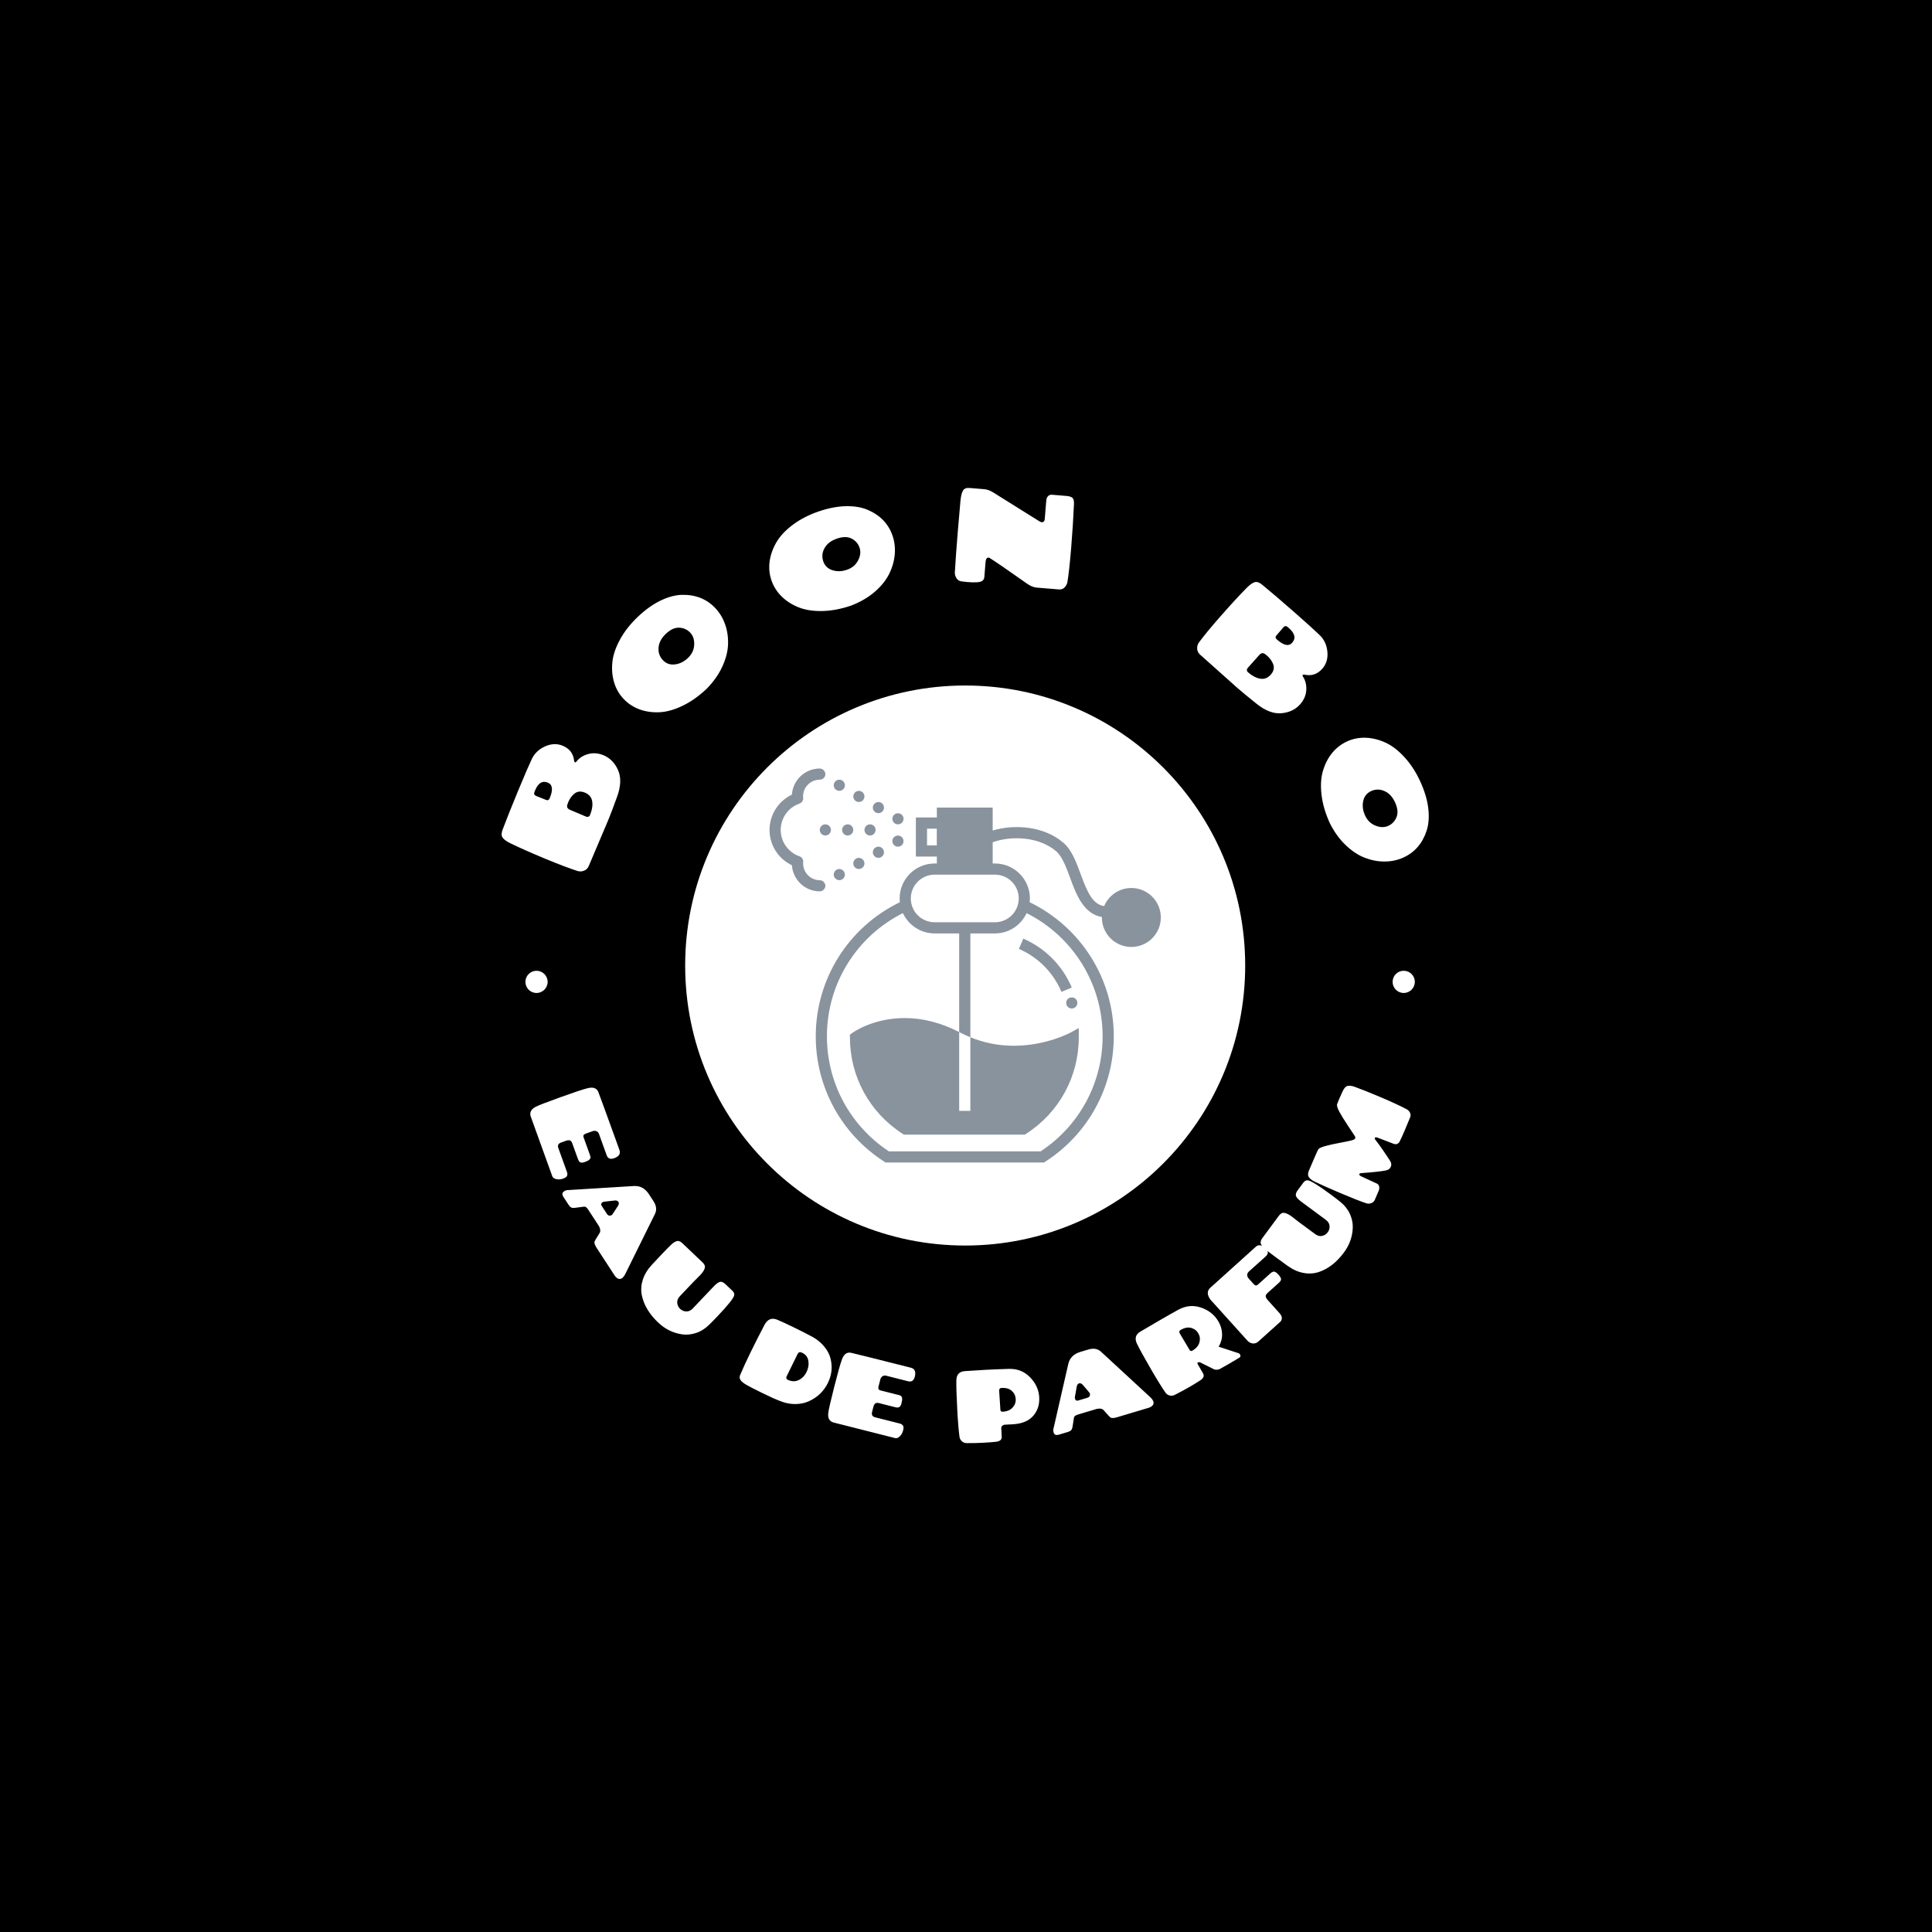 <svg xmlns="http://www.w3.org/2000/svg" version="1.1" xmlns:xlink="http://www.w3.org/1999/xlink" xmlns:svgjs="http://svgjs.dev/svgjs" width="1000" height="1000" viewBox="0 0 1000 1000"><rect width="1000" height="1000" fill="#000000"></rect><g transform="matrix(0.7,0,0,0.7,149.576,252.303)"><svg viewBox="0 0 396 280" data-background-color="#89939e" preserveAspectRatio="xMidYMid meet" height="707" width="1000" xmlns="http://www.w3.org/2000/svg" xmlns:xlink="http://www.w3.org/1999/xlink"><g id="tight-bounds" transform="matrix(1,0,0,1,0.24,0.14)"><svg viewBox="0 0 395.52 279.72" height="279.72" width="395.52"><g><svg viewBox="0 0 395.52 279.72" height="279.72" width="395.52"><g><svg viewBox="0 0 395.52 279.72" height="279.72" width="395.52"><g><svg viewBox="0 0 395.52 279.72" height="279.72" width="395.52"><g><svg viewBox="0 0 395.52 279.72" height="279.72" width="395.52"><g transform="matrix(1,0,0,1,81.229,47.211)"><svg viewBox="0 0 233.062 185.297" height="185.297" width="233.062"><g><circle r="82" cx="116.531" cy="92.649" fill="#ffffff" data-fill-palette-color="accent"></circle><svg xmlns="http://www.w3.org/2000/svg" xmlns:xlink="http://www.w3.org/1999/xlink" version="1.1" x="34.959" y="34.959" viewBox="2 1.435 87.957 88.565" enable-background="new 0 0 91 91" xml:space="preserve" width="163.144" height="115.379" class="icon-o-0" data-fill-palette-color="quaternary" id="o-0"><g fill="#89939e" data-fill-palette-color="quaternary"><path d="M69.045 53.232c-0.226 0.227-0.364 0.553-0.364 0.893 0 0.324 0.139 0.652 0.364 0.879 0.227 0.236 0.553 0.375 0.891 0.375 0.327 0 0.652-0.139 0.879-0.363 0.238-0.238 0.377-0.566 0.377-0.891 0-0.34-0.139-0.666-0.365-0.893C70.363 52.77 69.497 52.77 69.045 53.232z" fill="#89939e" data-fill-palette-color="quaternary"></path><path d="M20.586 60.879l-0.515 0.375v0.639c0 8.781 4.416 16.869 11.813 21.633l0.31 0.199h27.194l0.309-0.199c7.398-4.766 11.814-12.852 11.814-21.633v-2.121l-1.859 1.021c-0.055 0.029-5.469 2.959-12.732 2.959-3.408 0-6.686-0.648-9.779-1.91v16.551h-2.51V60.68c-4.047-2.09-8.166-3.156-12.246-3.156C25.264 57.523 20.773 60.74 20.586 60.879z" fill="#89939e" data-fill-palette-color="quaternary"></path><path d="M25.852 11.309c0.189 0.113 0.415 0.164 0.615 0.164 0.439 0 0.866-0.227 1.092-0.627 0.351-0.602 0.138-1.369-0.465-1.721C26.492 8.787 25.727 9 25.388 9.602 25.036 10.193 25.25 10.971 25.852 11.309z" fill="#89939e" data-fill-palette-color="quaternary"></path><path d="M21.459 8.799c0.189 0.113 0.402 0.164 0.615 0.164 0.439 0 0.866-0.227 1.092-0.627 0.351-0.604 0.138-1.369-0.464-1.721C22.1 6.277 21.334 6.49 20.995 7.092 20.644 7.684 20.857 8.461 21.459 8.799z" fill="#89939e" data-fill-palette-color="quaternary"></path><path d="M17.067 6.289c0.188 0.113 0.402 0.164 0.615 0.164 0.439 0 0.866-0.227 1.092-0.629 0.351-0.602 0.138-1.367-0.464-1.719-0.603-0.338-1.368-0.125-1.707 0.477C16.251 5.186 16.464 5.951 17.067 6.289z" fill="#89939e" data-fill-palette-color="quaternary"></path><path d="M30.872 13.982c0.327 0 0.641-0.125 0.879-0.363s0.376-0.553 0.376-0.893c0-0.324-0.138-0.65-0.376-0.877-0.464-0.479-1.317-0.479-1.77 0-0.238 0.227-0.364 0.553-0.364 0.877 0 0.34 0.125 0.654 0.364 0.893C30.207 13.857 30.533 13.982 30.872 13.982z" fill="#89939e" data-fill-palette-color="quaternary"></path><path d="M22.087 24.023c0.201 0 0.414-0.051 0.615-0.164 0.602-0.338 0.815-1.117 0.464-1.707-0.339-0.602-1.105-0.814-1.708-0.477-0.602 0.352-0.815 1.117-0.464 1.719C21.221 23.797 21.648 24.023 22.087 24.023z" fill="#89939e" data-fill-palette-color="quaternary"></path><path d="M17.694 26.533c0.201 0 0.414-0.051 0.615-0.164 0.602-0.338 0.815-1.104 0.464-1.707-0.339-0.602-1.105-0.814-1.707-0.477-0.603 0.352-0.816 1.117-0.464 1.719C16.828 26.307 17.255 26.533 17.694 26.533z" fill="#89939e" data-fill-palette-color="quaternary"></path><path d="M25.852 19.166c-0.602 0.352-0.815 1.117-0.464 1.719 0.226 0.402 0.653 0.627 1.091 0.627 0.201 0 0.415-0.049 0.615-0.162 0.603-0.352 0.816-1.117 0.465-1.707C27.22 19.027 26.454 18.828 25.852 19.166z" fill="#89939e" data-fill-palette-color="quaternary"></path><path d="M30.872 19.002c0.327 0 0.641-0.125 0.879-0.363s0.364-0.551 0.364-0.891c0-0.326-0.125-0.652-0.364-0.891-0.464-0.465-1.305-0.465-1.782 0.012-0.226 0.227-0.364 0.553-0.364 0.879s0.138 0.652 0.376 0.891C30.207 18.877 30.533 19.002 30.872 19.002z" fill="#89939e" data-fill-palette-color="quaternary"></path><path d="M13.29 15.238c0 0.689 0.565 1.254 1.255 1.254 0.703 0 1.255-0.564 1.255-1.254 0-0.691-0.552-1.256-1.255-1.256C13.854 13.982 13.29 14.547 13.29 15.238z" fill="#89939e" data-fill-palette-color="quaternary"></path><path d="M18.31 15.238c0 0.689 0.565 1.254 1.255 1.254 0.703 0 1.255-0.564 1.255-1.254 0-0.691-0.552-1.256-1.255-1.256C18.875 13.982 18.31 14.547 18.31 15.238z" fill="#89939e" data-fill-palette-color="quaternary"></path><path d="M24.597 16.492c0.69 0 1.243-0.564 1.243-1.254 0-0.691-0.552-1.256-1.243-1.256-0.702 0-1.255 0.564-1.255 1.256C23.342 15.928 23.895 16.492 24.597 16.492z" fill="#89939e" data-fill-palette-color="quaternary"></path><path d="M13.69 28.967c0.029-0.009 0.062-0.006 0.089-0.018 0.208-0.087 0.37-0.24 0.503-0.418 0.164-0.211 0.274-0.466 0.274-0.744 0-0.207-0.072-0.404-0.174-0.585-0.212-0.39-0.612-0.665-1.088-0.665-2.076 0-3.765-1.689-3.753-3.857l0.026-0.223c0.05-0.572-0.296-1.105-0.839-1.293C6.206 20.289 4.51 17.908 4.51 15.24c0-2.666 1.696-5.047 4.219-5.922 0.543-0.188 0.889-0.723 0.839-1.295L9.53 7.711c0-2.076 1.689-3.766 3.765-3.766 0.089 0 0.167-0.033 0.251-0.051 0.08-0.016 0.163-0.017 0.237-0.048 0.45-0.19 0.767-0.635 0.767-1.155 0-0.271-0.104-0.508-0.25-0.713-0.041-0.06-0.067-0.129-0.119-0.182-0.047-0.047-0.111-0.069-0.166-0.106-0.206-0.149-0.446-0.255-0.72-0.255-3.323 0-6.051 2.598-6.262 5.867C3.988 8.742 2 11.822 2 15.24c0 3.42 1.988 6.5 5.033 7.939 0.211 3.27 2.939 5.867 6.262 5.867C13.435 29.047 13.564 29.009 13.69 28.967z" fill="#89939e" data-fill-palette-color="quaternary"></path><path d="M83.33 28.291c-2.747 0-5.107 1.68-6.111 4.067-2.586-0.389-3.771-3.075-5.293-7.208-0.98-2.67-1.998-5.432-3.873-7.031-4.42-3.778-10.998-4.203-15.893-2.752v-5.154H39.611v2.223h-4.719v8.791h4.719v1.555h-0.505c-4.334 0-7.861 3.525-7.861 7.861 0 0.287 0.018 0.569 0.047 0.848C19.76 37.072 12.389 48.71 12.389 61.627c0 11.436 5.751 21.967 15.384 28.172L28.083 90h35.604l0.311-0.201c9.633-6.207 15.385-16.738 15.385-28.172 0-12.883-7.382-24.549-18.903-30.134 0.03-0.28 0.048-0.563 0.048-0.851 0-4.336-3.527-7.861-7.861-7.861H52.16v-4.774c4.299-1.537 10.443-1.244 14.262 2.021 1.377 1.176 2.279 3.623 3.148 5.99 1.35 3.665 2.993 8.1 7.138 8.798 0 0.035-0.005 0.069-0.005 0.104 0 3.654 2.973 6.627 6.627 6.627s6.627-2.973 6.627-6.627C89.957 31.264 86.984 28.291 83.33 28.291zM39.599 18.717h-2.196v-3.771h2.196V18.717zM76.873 61.627c0 10.455-5.199 20.096-13.928 25.863H28.826c-8.728-5.768-13.927-15.408-13.927-25.863 0-11.797 6.643-22.45 17.079-27.689 1.25 2.69 3.971 4.564 7.127 4.564h5.525V60.68c0.068 0.035 0.138 0.064 0.207 0.102 0.754 0.396 1.524 0.742 2.303 1.061v-23.34h5.525c3.154 0 5.874-1.872 7.125-4.559C70.219 39.186 76.873 49.86 76.873 61.627zM52.666 25.291c2.951 0 5.352 2.4 5.352 5.352 0 2.949-2.4 5.35-5.352 5.35h-13.56c-2.951 0-5.351-2.4-5.351-5.35 0-2.951 2.4-5.352 5.351-5.352h0.505H52.16 52.666z" fill="#89939e" data-fill-palette-color="quaternary"></path><path d="M67.625 51.639l2.311-0.98c-2.098-4.943-5.965-8.844-10.889-10.982l-1 2.301C62.379 43.859 65.781 47.291 67.625 51.639z" fill="#89939e" data-fill-palette-color="quaternary"></path></g></svg></g></svg></g><path d="M82.069 94.279V94.279L86.769 96.269C86.986 96.359 87.204 96.362 87.421 96.277 87.635 96.199 87.793 96.038 87.893 95.796V95.796C88.503 94.324 88.717 92.989 88.536 91.793 88.348 90.595 87.633 89.738 86.39 89.223 85.148 88.708 84.078 88.848 83.182 89.641V89.641C82.467 90.277 81.914 91.067 81.523 92.011V92.011C81.423 92.253 81.335 92.501 81.259 92.753V92.753C81.022 93.448 81.292 93.957 82.069 94.279ZM72.082 90.185V90.185L75.07 91.379C75.53 91.57 75.875 91.386 76.107 90.826V90.826C77.119 88.385 76.935 86.878 75.555 86.307V86.307C73.959 85.645 72.709 86.405 71.805 88.586V88.586C71.746 88.729 71.692 88.859 71.643 88.977V88.977C71.401 89.561 71.547 89.964 72.082 90.185ZM62.316 100.028V100.028C63.46 96.986 64.962 93.219 66.823 88.727 68.686 84.229 70.019 81.134 70.821 79.443 71.618 77.75 72.922 76.499 74.734 75.692 76.539 74.883 78.262 74.817 79.903 75.497V75.497C81.909 76.328 83.025 77.809 83.248 79.94V79.94C83.278 80.149 83.358 80.28 83.489 80.335 83.619 80.389 83.744 80.342 83.863 80.195V80.195C84.725 79.081 85.889 78.326 87.357 77.93 88.824 77.533 90.319 77.65 91.841 78.281V78.281C93.748 79.071 95.17 80.522 96.107 82.636 97.044 84.749 96.947 87.355 95.817 90.453 94.69 93.56 93.847 95.788 93.288 97.136 92.727 98.49 90.818 102.995 87.56 110.649V110.649C87.269 111.351 86.81 111.827 86.182 112.076 85.555 112.326 84.937 112.368 84.328 112.204V112.204C82.117 111.513 78.977 110.325 74.908 108.64 70.832 106.951 67.391 105.427 64.584 104.068V104.068C63.434 103.505 62.668 102.947 62.285 102.395 61.905 101.837 61.915 101.048 62.316 100.028ZM122.075 58.799V58.799C119.78 60.972 117.416 62.642 114.982 63.807 112.557 64.973 110.29 65.601 108.18 65.691 106.066 65.776 104.116 65.487 102.332 64.825 100.547 64.153 99.014 63.141 97.734 61.788 96.458 60.441 95.538 58.853 94.974 57.025 94.415 55.202 94.233 53.24 94.428 51.138 94.623 49.045 95.364 46.816 96.651 44.448 97.939 42.072 99.693 39.832 101.915 37.728 104.137 35.624 106.364 34.039 108.595 32.972 110.827 31.906 112.914 31.352 114.855 31.31V31.31C118.82 31.232 122.062 32.524 124.582 35.185V35.185C125.858 36.533 126.818 38.129 127.463 39.973 128.107 41.808 128.392 43.761 128.316 45.833 128.24 47.905 127.677 50.078 126.625 52.352 125.574 54.625 124.057 56.775 122.075 58.799ZM117.236 42.377C116.386 41.479 115.317 40.995 114.029 40.927 112.742 40.868 111.439 41.463 110.12 42.711 108.797 43.964 108.08 45.31 107.97 46.748 107.854 48.191 108.273 49.415 109.225 50.421 110.182 51.432 111.357 51.852 112.751 51.681 114.145 51.519 115.415 50.895 116.563 49.808 117.715 48.717 118.328 47.433 118.402 45.955 118.48 44.473 118.092 43.281 117.236 42.377ZM164.402 34.441V34.441C161.411 35.464 158.567 36 155.869 36.048 153.179 36.101 150.856 35.73 148.899 34.935 146.941 34.134 145.288 33.061 143.939 31.717 142.595 30.365 141.622 28.807 141.019 27.044 140.418 25.288 140.241 23.462 140.488 21.565 140.737 19.675 141.387 17.814 142.438 15.983 143.485 14.161 145.086 12.441 147.24 10.823 149.399 9.196 151.925 7.888 154.82 6.897 157.716 5.907 160.4 5.39 162.873 5.348 165.345 5.305 167.474 5.668 169.258 6.437V6.437C172.896 8.014 175.308 10.536 176.494 14.004V14.004C177.095 15.76 177.305 17.611 177.125 19.556 176.949 21.492 176.396 23.387 175.466 25.24 174.536 27.094 173.121 28.836 171.219 30.467 169.318 32.098 167.046 33.423 164.402 34.441ZM166.824 17.493C166.424 16.322 165.652 15.438 164.51 14.841 163.363 14.252 161.931 14.252 160.213 14.839 158.489 15.429 157.277 16.355 156.579 17.618 155.874 18.882 155.746 20.17 156.195 21.48 156.645 22.798 157.54 23.668 158.879 24.091 160.213 24.523 161.628 24.483 163.124 23.972 164.625 23.458 165.716 22.545 166.397 21.232 167.085 19.916 167.227 18.67 166.824 17.493ZM223.182 1.998V1.998L227.364 2.342C228.255 2.415 228.863 2.61 229.188 2.927 229.52 3.238 229.663 3.84 229.617 4.734V4.734C229.445 8.707 229.172 12.976 228.797 17.54 228.422 22.105 228.057 25.435 227.703 27.531V27.531C227.6 28.123 227.328 28.651 226.885 29.114 226.435 29.576 225.885 29.781 225.235 29.727V29.727L218.701 29.19C217.789 29.115 216.814 28.708 215.775 27.968V27.968C210.016 23.898 206.388 21.407 204.891 20.495V20.495C204.587 20.342 204.328 20.368 204.116 20.573 203.903 20.778 203.772 21.179 203.723 21.775V21.775L203.366 26.118C203.326 26.614 203.109 26.991 202.717 27.249V27.249C202.138 27.647 200.712 27.753 198.44 27.566V27.566C197.817 27.515 197.205 27.444 196.605 27.354 196.012 27.265 195.545 26.957 195.203 26.429 194.869 25.903 194.712 25.353 194.732 24.781V24.781C194.908 21.645 195.191 17.711 195.58 12.979 195.969 8.247 196.235 5.165 196.38 3.733 196.525 2.301 196.779 1.303 197.142 0.739 197.505 0.182 198.129-0.06 199.014 0.013V0.013L203.317 0.366C204.201 0.439 205.092 0.762 205.99 1.335V1.335C213.728 6.195 218.246 9.018 219.544 9.807V9.807C219.976 10.051 220.326 10.107 220.593 9.974 220.867 9.841 221.022 9.564 221.056 9.141V9.141L221.506 3.672C221.549 3.15 221.722 2.729 222.025 2.409 222.327 2.097 222.713 1.96 223.182 1.998ZM283.87 48.94V48.94L280.473 52.749C280.317 52.926 280.245 53.13 280.255 53.363 280.261 53.592 280.362 53.792 280.559 53.965V53.965C281.757 55.017 282.951 55.649 284.142 55.862 285.337 56.071 286.379 55.669 287.266 54.659 288.153 53.648 288.366 52.59 287.903 51.486V51.486C287.531 50.605 286.961 49.827 286.193 49.153V49.153C285.996 48.98 285.79 48.817 285.575 48.664V48.664C284.993 48.216 284.425 48.308 283.87 48.94ZM290.961 40.802V40.802L288.868 43.247C288.54 43.621 288.603 44.007 289.058 44.406V44.406C291.044 46.15 292.53 46.461 293.515 45.339V45.339C294.655 44.04 294.338 42.612 292.564 41.055V41.055C292.448 40.953 292.342 40.86 292.246 40.775V40.775C291.771 40.358 291.342 40.367 290.961 40.802ZM284.786 28.387V28.387C287.297 30.449 290.38 33.084 294.034 36.292 297.693 39.504 300.194 41.762 301.537 43.066 302.884 44.365 303.648 46.002 303.829 47.978 304.014 49.948 303.521 51.6 302.35 52.934V52.934C300.917 54.567 299.156 55.146 297.066 54.672V54.672C296.859 54.633 296.709 54.666 296.615 54.772 296.522 54.879 296.526 55.012 296.627 55.172V55.172C297.404 56.346 297.744 57.692 297.647 59.208 297.55 60.725 296.959 62.103 295.872 63.341V63.341C294.51 64.892 292.677 65.772 290.375 65.979 288.073 66.185 285.637 65.255 283.067 63.187 280.488 61.12 278.65 59.605 277.554 58.642 276.452 57.675 272.802 54.417 266.604 48.869V48.869C266.033 48.367 265.73 47.779 265.696 47.105 265.662 46.431 265.82 45.832 266.172 45.309V45.309C267.537 43.438 269.673 40.847 272.579 37.537 275.489 34.222 278.04 31.454 280.23 29.234V29.234C281.134 28.327 281.908 27.781 282.554 27.596 283.205 27.416 283.948 27.679 284.786 28.387ZM304.576 98.242V98.242C303.257 95.369 302.438 92.593 302.118 89.913 301.795 87.243 301.931 84.894 302.525 82.868 303.125 80.839 304.026 79.086 305.228 77.609 306.438 76.136 307.89 75.011 309.583 74.234 311.27 73.46 313.069 73.1 314.981 73.155 316.887 73.212 318.804 73.672 320.731 74.533 322.649 75.392 324.522 76.811 326.348 78.792 328.184 80.776 329.74 83.159 331.016 85.939 332.293 88.72 333.076 91.339 333.368 93.795 333.659 96.251 333.512 98.405 332.926 100.257V100.257C331.723 104.036 329.456 106.689 326.125 108.218V108.218C324.438 108.992 322.618 109.387 320.665 109.403 318.72 109.423 316.779 109.063 314.842 108.325 312.905 107.586 311.029 106.353 309.215 104.625 307.401 102.898 305.855 100.77 304.576 98.242ZM321.681 98.948C322.806 98.432 323.608 97.575 324.087 96.379 324.557 95.179 324.414 93.753 323.657 92.103 322.896 90.447 321.853 89.335 320.527 88.767 319.198 88.193 317.904 88.195 316.645 88.773 315.38 89.354 314.604 90.331 314.318 91.706 314.022 93.077 314.204 94.481 314.863 95.917 315.525 97.36 316.544 98.354 317.919 98.899 319.297 99.45 320.551 99.467 321.681 98.948ZM70.537 184.074C70.345 183.542 70.357 183.031 70.573 182.538 70.793 182.037 71.286 181.591 72.053 181.2 72.817 180.803 75.208 179.88 79.225 178.431 83.249 176.98 85.898 176.1 87.173 175.79V175.79C88.816 175.37 89.871 175.75 90.341 176.932V176.932C90.869 178.279 92.924 183.918 96.506 193.849V193.849C96.907 194.963 96.399 195.775 94.982 196.286V196.286C93.863 196.69 93.126 196.401 92.772 195.421V195.421L90.521 189.177C90.377 188.779 90.13 188.51 89.78 188.372 89.434 188.225 89.052 188.227 88.635 188.378V188.378L86.595 189.113C86.025 189.319 85.833 189.677 86.018 190.19V190.19L87.879 195.352C87.989 195.655 88.044 195.897 88.044 196.075 88.046 196.26 87.935 196.468 87.711 196.699 87.481 196.932 87.056 197.161 86.436 197.384 85.809 197.61 85.352 197.65 85.063 197.504 84.777 197.364 84.545 197.048 84.367 196.554V196.554L82.7 191.933C82.529 191.459 82.295 191.175 81.997 191.082 81.69 190.986 81.293 191.025 80.806 191.201V191.201L79.411 191.704C78.602 191.996 78.337 192.531 78.618 193.309V193.309L81.164 200.369C81.287 200.71 81.295 201.05 81.189 201.389 81.088 201.726 80.703 202.015 80.032 202.256 79.355 202.501 78.696 202.556 78.055 202.423 77.407 202.292 77.005 202.008 76.847 201.571V201.571ZM106.891 212.656V212.656L98.307 230.024C97.969 230.726 97.612 231.199 97.234 231.445 96.857 231.691 96.476 231.723 96.092 231.54 95.708 231.356 95.383 231.062 95.119 230.656V230.656L89.816 222.518C89.28 221.695 89.087 221.066 89.237 220.632V220.632C89.294 220.498 89.411 220.289 89.588 220.006V220.006L90.672 218.252C91.019 217.713 90.964 217.018 90.507 216.168V216.168L87.395 211.393C87.164 211.038 86.954 210.79 86.765 210.648 86.576 210.506 86.325 210.453 86.011 210.489V210.489L83.327 210.841C82.913 210.871 82.583 210.821 82.339 210.691 82.099 210.558 81.853 210.297 81.6 209.908V209.908L80.118 207.635C79.692 206.981 79.7 206.475 80.14 206.116V206.116C80.197 206.055 80.259 206.003 80.326 205.958V205.958C80.709 205.709 81.159 205.592 81.676 205.609V205.609L100.783 204.428C102.592 204.333 104.05 205.136 105.159 206.838V206.838L106.475 208.858C107.352 210.204 107.491 211.47 106.891 212.656ZM95.09 208.679V208.679L92.037 209.019C91.84 209.051 91.683 209.105 91.565 209.182V209.182C91.125 209.469 91.041 209.82 91.313 210.237V210.237L92.816 212.544C93.044 212.894 93.292 213.077 93.561 213.095 93.823 213.116 94.022 213.083 94.158 212.995 94.293 212.907 94.411 212.793 94.514 212.654V212.654L96.063 210.284C96.371 209.795 96.42 209.39 96.21 209.069 96.001 208.748 95.628 208.618 95.09 208.679ZM120.164 230.517V230.517L118.229 232.464 114.218 236.681C113.634 237.295 113.372 237.946 113.432 238.634 113.492 239.332 113.778 239.924 114.29 240.411 114.797 240.893 115.398 241.144 116.093 241.165 116.778 241.186 117.413 240.889 117.997 240.275V240.275L124.191 233.763C124.84 233.081 125.407 232.664 125.893 232.514 126.384 232.369 126.934 232.586 127.544 233.165V233.165L129.554 235.077C130.021 235.522 130.211 235.967 130.122 236.411V236.411C129.99 237.223 128.337 239.298 125.162 242.636V242.636C124.124 243.727 123.312 244.551 122.727 245.108V245.108C121.562 246.246 120.285 247.037 118.898 247.48 117.515 247.929 116.168 248.058 114.855 247.867V247.867C112.2 247.477 109.867 246.325 107.855 244.411V244.411C105.204 241.89 103.6 239.185 103.042 236.298V236.298C102.768 234.839 102.876 233.35 103.365 231.83 103.851 230.315 104.746 228.856 106.053 227.453V227.453C106.687 226.757 107.639 225.742 108.909 224.406 110.174 223.076 111.104 222.133 111.699 221.575 112.299 221.023 112.847 220.681 113.343 220.55 113.834 220.423 114.38 220.645 114.979 221.215V221.215L120.812 226.762C121.397 227.319 121.638 227.841 121.536 228.328V228.328C121.409 228.959 120.952 229.689 120.164 230.517ZM143.468 267.356V267.356C142.201 266.87 140.441 266.076 138.189 264.972 135.93 263.866 134.406 263.078 133.617 262.609 132.826 262.147 132.279 261.696 131.978 261.256 131.677 260.816 131.631 260.337 131.84 259.818V259.818C132.687 257.814 133.723 255.562 134.947 253.062 136.175 250.556 137.51 247.922 138.952 245.162V245.162C139.837 243.446 141.092 242.919 142.715 243.579V243.579C143.856 244.048 145.565 244.84 147.841 245.955 150.112 247.068 151.879 247.971 153.142 248.664 154.401 249.364 155.502 250.274 156.443 251.394 157.385 252.514 158.006 253.676 158.308 254.879V254.879C158.948 257.364 158.701 259.763 157.568 262.076V262.076C156.376 264.51 154.526 266.299 152.018 267.445V267.445C150.81 267.999 149.461 268.278 147.969 268.281 146.474 268.29 144.974 267.982 143.468 267.356ZM148.64 253.704V253.704L145.431 260.253C145.36 260.398 145.348 260.561 145.395 260.741 145.441 260.921 145.555 261.055 145.736 261.144V261.144C146.89 261.709 147.974 261.75 148.99 261.266 150.002 260.774 150.774 259.987 151.303 258.906 151.836 257.819 152.015 256.735 151.841 255.654 151.66 254.569 151.093 253.794 150.139 253.326V253.326C149.903 253.211 149.718 253.131 149.582 253.087V253.087C149.193 253.009 148.879 253.215 148.64 253.704ZM159.205 273.683C158.657 273.544 158.24 273.248 157.952 272.794 157.66 272.331 157.567 271.673 157.672 270.818 157.771 269.962 158.344 267.465 159.393 263.325 160.442 259.179 161.196 256.491 161.653 255.261V255.261C162.224 253.664 163.13 253.002 164.372 253.275V253.275C165.784 253.591 171.607 255.045 181.842 257.636V257.636C182.989 257.927 183.378 258.802 183.008 260.263V260.263C182.716 261.417 182.065 261.866 181.054 261.61V261.61L174.62 259.98C174.209 259.876 173.849 259.931 173.538 260.143 173.223 260.348 173.011 260.665 172.902 261.096V261.096L172.369 263.198C172.221 263.785 172.41 264.145 172.938 264.279V264.279L178.258 265.626C178.571 265.705 178.801 265.795 178.95 265.894 179.104 265.996 179.214 266.204 179.28 266.519 179.345 266.841 179.296 267.321 179.134 267.96 178.971 268.605 178.748 269.007 178.465 269.164 178.189 269.323 177.797 269.338 177.288 269.209V269.209L172.526 268.003C172.037 267.88 171.671 267.915 171.427 268.11 171.175 268.31 170.986 268.661 170.859 269.163V269.163L170.495 270.6C170.284 271.435 170.579 271.954 171.381 272.157V272.157L178.656 273.999C179.008 274.088 179.294 274.272 179.515 274.549 179.738 274.821 179.762 275.302 179.587 275.993 179.41 276.691 179.087 277.268 178.618 277.725 178.147 278.188 177.686 278.363 177.236 278.249V278.249ZM208.325 275.314V275.314L208.46 277.842C208.506 278.708 207.943 279.203 206.771 279.326 205.599 279.449 204.328 279.547 202.958 279.619 201.581 279.693 200.007 279.726 198.236 279.719V279.719C197.649 279.71 197.172 279.533 196.803 279.189 196.428 278.846 196.198 278.447 196.114 277.994V277.994C195.858 276.236 195.63 273.464 195.429 269.676 195.227 265.889 195.141 263.129 195.17 261.397 195.199 259.664 196.029 258.745 197.66 258.638V258.638C199.525 258.498 201.521 258.372 203.65 258.259 205.772 258.146 208.077 258.053 210.565 257.982 213.046 257.91 215.117 258.736 216.778 260.459 218.438 262.182 219.327 264.129 219.442 266.298 219.557 268.467 218.961 270.29 217.652 271.767 216.344 273.251 214.353 274.064 211.68 274.206V274.206L209.333 274.331C209.072 274.345 208.835 274.448 208.623 274.641 208.41 274.828 208.311 275.052 208.325 275.314ZM207.715 264.416V264.416L208.072 269.983C208.092 270.366 208.314 270.546 208.737 270.524V270.524C209.979 270.458 210.941 270.06 211.623 269.33 212.298 268.6 212.61 267.762 212.56 266.815 212.51 265.875 212.131 265.08 211.423 264.431 210.708 263.782 209.7 263.492 208.397 263.562V263.562C207.913 263.588 207.686 263.872 207.715 264.416ZM237.577 252.987V252.987L251.81 266.131C252.387 266.654 252.74 267.13 252.87 267.562 252.999 267.994 252.921 268.368 252.637 268.685 252.353 269.001 251.979 269.229 251.515 269.368V269.368L242.209 272.154C241.268 272.435 240.611 272.442 240.236 272.176V272.176C240.124 272.083 239.957 271.912 239.735 271.662V271.662L238.359 270.126C237.94 269.641 237.258 269.497 236.314 269.696V269.696L230.854 271.33C230.448 271.452 230.15 271.583 229.961 271.724 229.771 271.865 229.65 272.091 229.595 272.402V272.402L229.174 275.076C229.085 275.482 228.944 275.784 228.751 275.982 228.555 276.174 228.235 276.336 227.791 276.469V276.469L225.191 277.247C224.444 277.471 223.96 277.321 223.74 276.797V276.797C223.698 276.726 223.665 276.651 223.642 276.574V276.574C223.511 276.136 223.526 275.672 223.688 275.181V275.181L227.958 256.519C228.378 254.757 229.561 253.586 231.507 253.003V253.003L233.816 252.312C235.356 251.851 236.61 252.076 237.577 252.987ZM230.426 263.182V263.182L229.889 266.207C229.864 266.404 229.871 266.57 229.912 266.706V266.706C230.062 267.208 230.376 267.388 230.853 267.245V267.245L233.491 266.456C233.89 266.336 234.136 266.15 234.229 265.898 234.324 265.652 234.348 265.451 234.302 265.297 234.256 265.142 234.18 264.996 234.076 264.859V264.859L232.241 262.702C231.858 262.269 231.484 262.108 231.116 262.217 230.749 262.327 230.519 262.649 230.426 263.182ZM260.631 247.651V247.651L263.481 252.446C263.673 252.778 263.953 252.837 264.319 252.625V252.625C265.395 252.001 266.071 251.209 266.346 250.249 266.616 249.292 266.513 248.404 266.037 247.583 265.565 246.769 264.866 246.234 263.94 245.977 263.009 245.724 261.979 245.925 260.85 246.579V246.579C260.431 246.822 260.358 247.179 260.631 247.651ZM271.996 251.487V251.487C272.524 251.647 274.457 252.279 277.794 253.384V253.384C278.007 253.47 278.149 253.575 278.22 253.697V253.697C278.483 254.15 278.414 254.494 278.012 254.726V254.726C277.103 255.277 276.183 255.822 275.252 256.361 274.322 256.901 273.391 257.428 272.462 257.944V257.944C271.956 258.237 271.377 258.304 270.725 258.146V258.146L266.52 256.06C266.372 256.006 266.227 255.996 266.084 256.032V256.032C265.744 256.089 265.669 256.281 265.858 256.607V256.607L267.4 259.269C267.835 260.019 267.577 260.705 266.624 261.328 265.671 261.95 264.612 262.598 263.449 263.273 262.285 263.947 260.852 264.72 259.149 265.59V265.59C258.623 265.849 258.117 265.909 257.632 265.77 257.142 265.634 256.756 265.384 256.474 265.019V265.019C255.448 263.57 253.983 261.204 252.081 257.923 250.179 254.641 248.847 252.223 248.085 250.667 247.324 249.111 247.644 247.914 249.048 247.078V247.078C250.359 246.295 252.151 245.244 254.426 243.925 256.707 242.603 258.605 241.526 260.12 240.695V240.695C262.299 239.478 264.529 239.255 266.809 240.024 269.089 240.793 270.799 242.161 271.939 244.128V244.128C272.603 245.274 272.954 246.489 272.991 247.773 273.025 249.052 272.693 250.29 271.996 251.487ZM280.563 249.875V249.875L269.592 237.709C268.598 236.36 268.546 235.231 269.438 234.322V234.322C270.095 233.705 274.568 229.673 282.857 222.226V222.226C283.752 221.421 284.797 221.684 285.993 223.015V223.015C286.6 223.69 286.508 224.383 285.717 225.093V225.093L280.825 229.489C280.51 229.772 280.354 230.101 280.358 230.478 280.352 230.854 280.504 231.214 280.814 231.559V231.559L282.243 233.15C282.661 233.615 283.065 233.673 283.456 233.322V233.322L287.177 229.978C287.538 229.655 287.882 229.495 288.21 229.498 288.539 229.501 288.968 229.798 289.498 230.388 290.029 230.979 290.283 231.433 290.261 231.751 290.234 232.073 290.026 232.409 289.636 232.76V232.76L286.297 235.76C285.921 236.097 285.745 236.418 285.766 236.724 285.783 237.035 285.965 237.383 286.311 237.768V237.768L289.782 241.632C290.25 242.152 290.486 242.641 290.49 243.099 290.499 243.552 290.323 243.94 289.963 244.263V244.263L283.592 249.987C283.172 250.364 282.688 250.55 282.141 250.545 281.589 250.534 281.063 250.311 280.563 249.875ZM293.391 213.365V213.365L295.562 215.044 300.243 218.503C300.924 219.007 301.602 219.187 302.278 219.042 302.963 218.896 303.515 218.539 303.935 217.971 304.351 217.409 304.526 216.781 304.46 216.089 304.396 215.406 304.024 214.813 303.342 214.309V214.309L296.114 208.968C295.357 208.408 294.874 207.896 294.665 207.432 294.46 206.963 294.607 206.39 295.107 205.714V205.714L296.756 203.484C297.139 202.964 297.557 202.721 298.009 202.755V202.755C298.831 202.785 301.095 204.169 304.799 206.907V206.907C306.011 207.802 306.929 208.506 307.554 209.018V209.018C308.827 210.034 309.769 211.203 310.381 212.525 310.997 213.841 311.291 215.163 311.264 216.489V216.489C311.205 219.171 310.35 221.629 308.699 223.863V223.863C306.525 226.805 304.039 228.731 301.243 229.641V229.641C299.83 230.093 298.339 230.17 296.77 229.872 295.206 229.578 293.648 228.869 292.094 227.746V227.746C291.325 227.203 290.2 226.384 288.718 225.289 287.242 224.197 286.19 223.391 285.564 222.87 284.941 222.343 284.534 221.841 284.343 221.365 284.156 220.893 284.309 220.324 284.801 219.659V219.659L289.585 213.186C290.065 212.537 290.553 212.233 291.049 212.274V212.274C291.691 212.321 292.472 212.685 293.391 213.365ZM303.172 192.738C304.318 192.415 305.751 192.096 307.47 191.783 309.192 191.463 310.346 191.224 310.933 191.064 311.529 190.901 311.873 190.711 311.965 190.495 312.054 190.284 312.014 190.044 311.844 189.775 311.674 189.505 311.008 188.502 309.847 186.765 308.689 185.022 307.833 183.631 307.282 182.593 306.732 181.548 306.535 180.817 306.691 180.401 306.843 179.991 307.058 179.461 307.334 178.811 307.611 178.161 307.952 177.411 308.358 176.561 308.766 175.704 309.239 175.222 309.774 175.113 310.319 175.002 310.979 175.082 311.755 175.354V175.354C313.745 176.069 316.346 177.11 319.558 178.477 322.769 179.844 325.265 181.002 327.047 181.95V181.95C327.471 182.174 327.795 182.51 328.022 182.957 328.248 183.404 328.251 183.888 328.029 184.407V184.407C327.569 185.541 327.044 186.798 326.457 188.178 325.87 189.558 325.376 190.641 324.975 191.428V191.428C324.83 191.717 324.602 191.935 324.292 192.08 323.978 192.217 323.641 192.22 323.28 192.088V192.088L318.633 190.307C318.18 190.136 317.888 190.126 317.759 190.275 317.627 190.431 317.678 190.646 317.912 190.921V190.921C319.234 192.639 320.658 194.685 322.184 197.059V197.059C322.572 197.641 322.644 198.219 322.399 198.795 322.156 199.364 321.687 199.72 320.991 199.862V199.862C319.792 200.119 317.362 200.386 313.7 200.661V200.661C313.475 200.675 313.319 200.733 313.232 200.835 313.142 200.943 313.142 201.071 313.233 201.219 313.323 201.367 313.517 201.504 313.814 201.631V201.631L318.33 203.718C318.675 203.886 318.892 204.165 318.983 204.554 319.069 204.935 319.039 205.324 318.891 205.722V205.722L317.722 208.469C317.49 208.962 317.143 209.289 316.679 209.45 316.214 209.617 315.758 209.639 315.314 209.516V209.516C313.601 208.955 311.013 207.937 307.547 206.462 304.076 204.985 301.545 203.856 299.955 203.077V203.077C299.205 202.692 298.68 202.26 298.379 201.782 298.079 201.303 298.091 200.683 298.415 199.922V199.922C300.069 196.036 300.989 193.95 301.177 193.665 301.367 193.373 302.032 193.064 303.172 192.738ZM68.98 144.648C68.98 142.853 70.436 141.397 72.232 141.397 74.028 141.397 75.483 142.853 75.483 144.648 75.483 146.444 74.028 147.9 72.232 147.9 70.436 147.9 68.98 146.444 68.98 144.648ZM322.927 144.648C322.927 142.853 324.383 141.397 326.179 141.397 327.975 141.397 329.431 142.853 329.431 144.648 329.431 146.444 327.975 147.9 326.179 147.9 324.383 147.9 322.927 146.444 322.927 144.648Z" fill="#ffffff" data-fill-palette-color="primary"></path></svg></g></svg></g></svg></g><g></g></svg></g><defs></defs></svg><rect width="395.52" height="279.72" fill="none" stroke="none" visibility="hidden"></rect></g></svg></g></svg>